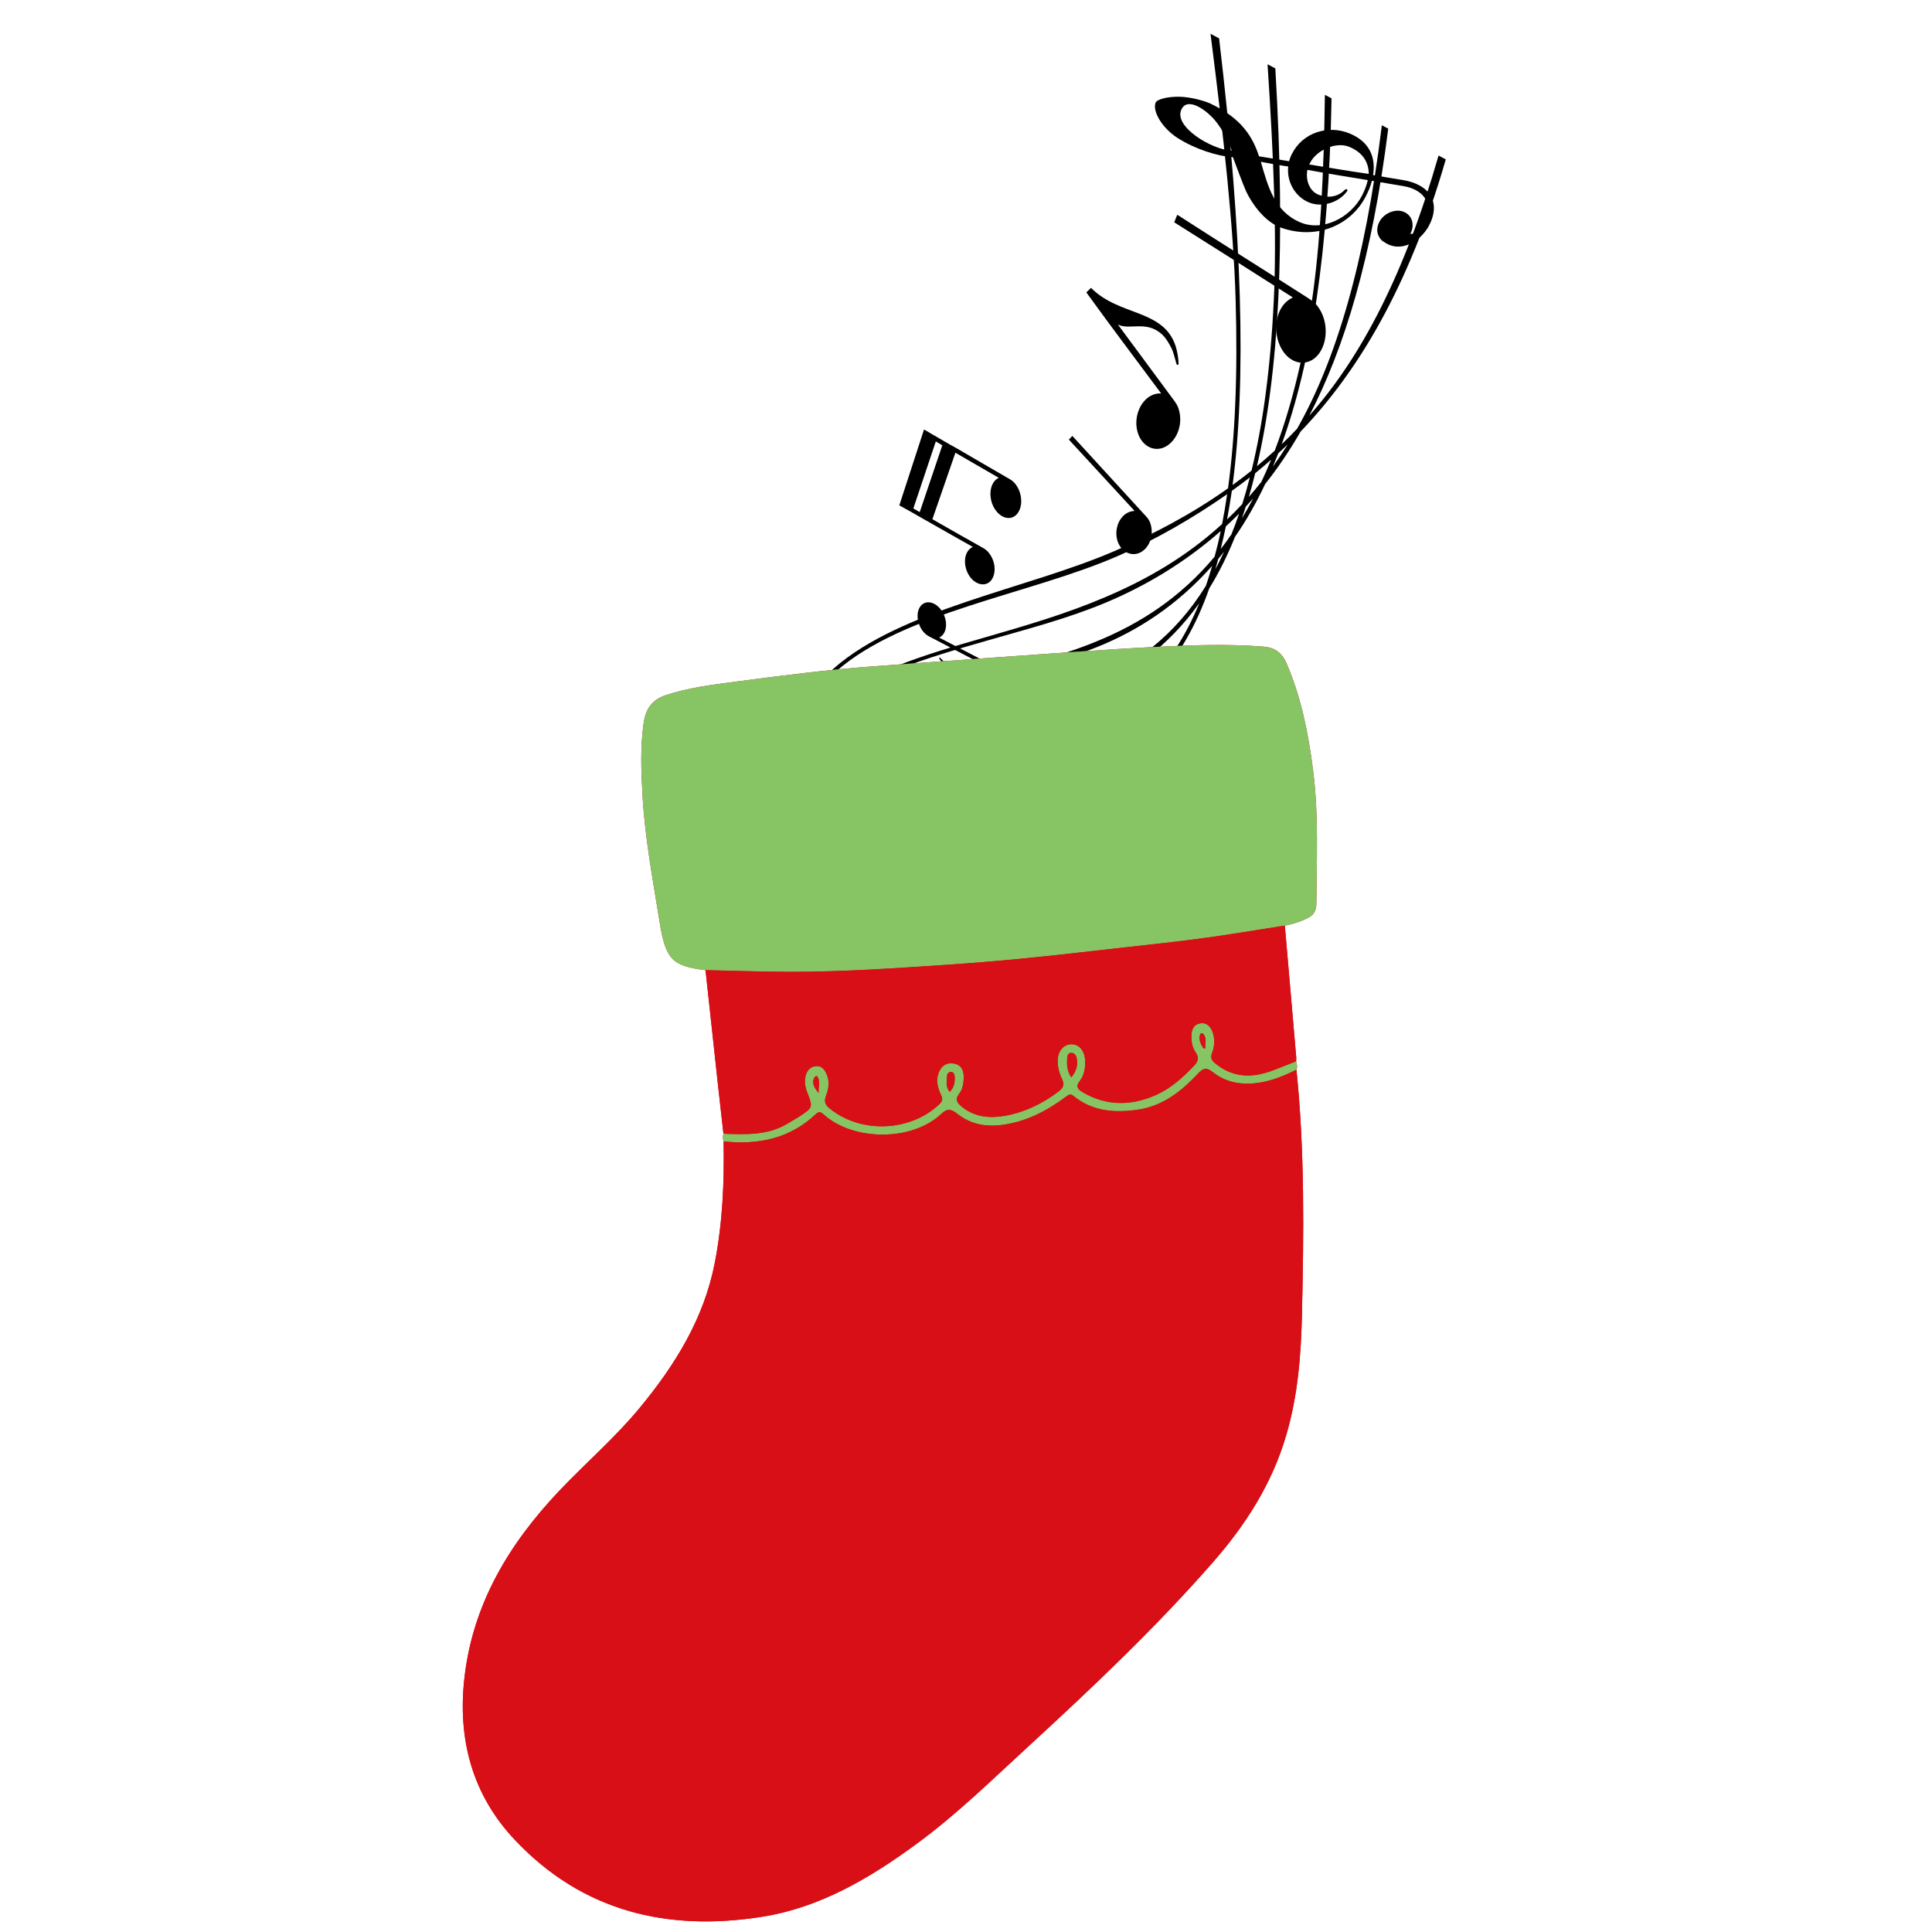 <?xml version="1.0" encoding="UTF-8"?><svg xmlns="http://www.w3.org/2000/svg" xmlns:xlink="http://www.w3.org/1999/xlink" contentScriptType="text/ecmascript" width="112.5" zoomAndPan="magnify" contentStyleType="text/css" viewBox="0 0 112.5 112.5" height="112.5" preserveAspectRatio="xMidYMid meet" version="1.0"><defs><clipPath id="clip-0"><path d="M 47 1 L 85 1 L 85 67 L 47 67 Z M 47 1 " clip-rule="nonzero"/></clipPath><clipPath id="clip-1"><path d="M 36.383 57.645 L 67.109 0.086 L 85.637 9.973 L 54.906 67.535 Z M 36.383 57.645 " clip-rule="nonzero"/></clipPath><clipPath id="clip-2"><path d="M 36.383 57.645 L 67.109 0.086 L 85.637 9.973 L 54.906 67.535 Z M 36.383 57.645 " clip-rule="nonzero"/></clipPath><clipPath id="clip-3"><path d="M 36.383 57.645 L 67.109 0.086 L 85.637 9.973 L 54.906 67.535 Z M 36.383 57.645 " clip-rule="nonzero"/></clipPath><clipPath id="clip-4"><path d="M 53 60 L 57 60 L 57 64 L 53 64 Z M 53 60 " clip-rule="nonzero"/></clipPath><clipPath id="clip-5"><path d="M 36.383 57.645 L 67.109 0.086 L 85.637 9.973 L 54.906 67.535 Z M 36.383 57.645 " clip-rule="nonzero"/></clipPath><clipPath id="clip-6"><path d="M 36.383 57.645 L 67.109 0.086 L 85.637 9.973 L 54.906 67.535 Z M 36.383 57.645 " clip-rule="nonzero"/></clipPath><clipPath id="clip-7"><path d="M 36.383 57.645 L 67.109 0.086 L 85.637 9.973 L 54.906 67.535 Z M 36.383 57.645 " clip-rule="nonzero"/></clipPath><clipPath id="clip-8"><path d="M 52 58 L 56 58 L 56 61 L 52 61 Z M 52 58 " clip-rule="nonzero"/></clipPath><clipPath id="clip-9"><path d="M 36.383 57.645 L 67.109 0.086 L 85.637 9.973 L 54.906 67.535 Z M 36.383 57.645 " clip-rule="nonzero"/></clipPath><clipPath id="clip-10"><path d="M 36.383 57.645 L 67.109 0.086 L 85.637 9.973 L 54.906 67.535 Z M 36.383 57.645 " clip-rule="nonzero"/></clipPath><clipPath id="clip-11"><path d="M 36.383 57.645 L 67.109 0.086 L 85.637 9.973 L 54.906 67.535 Z M 36.383 57.645 " clip-rule="nonzero"/></clipPath><clipPath id="clip-12"><path d="M 63 16 L 69 16 L 69 27 L 63 27 Z M 63 16 " clip-rule="nonzero"/></clipPath><clipPath id="clip-13"><path d="M 36.383 57.645 L 67.109 0.086 L 85.637 9.973 L 54.906 67.535 Z M 36.383 57.645 " clip-rule="nonzero"/></clipPath><clipPath id="clip-14"><path d="M 36.383 57.645 L 67.109 0.086 L 85.637 9.973 L 54.906 67.535 Z M 36.383 57.645 " clip-rule="nonzero"/></clipPath><clipPath id="clip-15"><path d="M 36.383 57.645 L 67.109 0.086 L 85.637 9.973 L 54.906 67.535 Z M 36.383 57.645 " clip-rule="nonzero"/></clipPath><clipPath id="clip-16"><path d="M 53 56 L 57 56 L 57 60 L 53 60 Z M 53 56 " clip-rule="nonzero"/></clipPath><clipPath id="clip-17"><path d="M 36.383 57.645 L 67.109 0.086 L 85.637 9.973 L 54.906 67.535 Z M 36.383 57.645 " clip-rule="nonzero"/></clipPath><clipPath id="clip-18"><path d="M 36.383 57.645 L 67.109 0.086 L 85.637 9.973 L 54.906 67.535 Z M 36.383 57.645 " clip-rule="nonzero"/></clipPath><clipPath id="clip-19"><path d="M 36.383 57.645 L 67.109 0.086 L 85.637 9.973 L 54.906 67.535 Z M 36.383 57.645 " clip-rule="nonzero"/></clipPath><clipPath id="clip-20"><path d="M 55 47 L 60 47 L 60 51 L 55 51 Z M 55 47 " clip-rule="nonzero"/></clipPath><clipPath id="clip-21"><path d="M 36.383 57.645 L 67.109 0.086 L 85.637 9.973 L 54.906 67.535 Z M 36.383 57.645 " clip-rule="nonzero"/></clipPath><clipPath id="clip-22"><path d="M 36.383 57.645 L 67.109 0.086 L 85.637 9.973 L 54.906 67.535 Z M 36.383 57.645 " clip-rule="nonzero"/></clipPath><clipPath id="clip-23"><path d="M 36.383 57.645 L 67.109 0.086 L 85.637 9.973 L 54.906 67.535 Z M 36.383 57.645 " clip-rule="nonzero"/></clipPath><clipPath id="clip-24"><path d="M 52 61 L 56 61 L 56 65 L 52 65 Z M 52 61 " clip-rule="nonzero"/></clipPath><clipPath id="clip-25"><path d="M 36.383 57.645 L 67.109 0.086 L 85.637 9.973 L 54.906 67.535 Z M 36.383 57.645 " clip-rule="nonzero"/></clipPath><clipPath id="clip-26"><path d="M 36.383 57.645 L 67.109 0.086 L 85.637 9.973 L 54.906 67.535 Z M 36.383 57.645 " clip-rule="nonzero"/></clipPath><clipPath id="clip-27"><path d="M 36.383 57.645 L 67.109 0.086 L 85.637 9.973 L 54.906 67.535 Z M 36.383 57.645 " clip-rule="nonzero"/></clipPath><clipPath id="clip-28"><path d="M 51 52 L 56 52 L 56 56 L 51 56 Z M 51 52 " clip-rule="nonzero"/></clipPath><clipPath id="clip-29"><path d="M 36.383 57.645 L 67.109 0.086 L 85.637 9.973 L 54.906 67.535 Z M 36.383 57.645 " clip-rule="nonzero"/></clipPath><clipPath id="clip-30"><path d="M 36.383 57.645 L 67.109 0.086 L 85.637 9.973 L 54.906 67.535 Z M 36.383 57.645 " clip-rule="nonzero"/></clipPath><clipPath id="clip-31"><path d="M 36.383 57.645 L 67.109 0.086 L 85.637 9.973 L 54.906 67.535 Z M 36.383 57.645 " clip-rule="nonzero"/></clipPath><clipPath id="clip-32"><path d="M 54 42 L 59 42 L 59 46 L 54 46 Z M 54 42 " clip-rule="nonzero"/></clipPath><clipPath id="clip-33"><path d="M 36.383 57.645 L 67.109 0.086 L 85.637 9.973 L 54.906 67.535 Z M 36.383 57.645 " clip-rule="nonzero"/></clipPath><clipPath id="clip-34"><path d="M 36.383 57.645 L 67.109 0.086 L 85.637 9.973 L 54.906 67.535 Z M 36.383 57.645 " clip-rule="nonzero"/></clipPath><clipPath id="clip-35"><path d="M 36.383 57.645 L 67.109 0.086 L 85.637 9.973 L 54.906 67.535 Z M 36.383 57.645 " clip-rule="nonzero"/></clipPath><clipPath id="clip-36"><path d="M 53 35 L 59 35 L 59 40 L 53 40 Z M 53 35 " clip-rule="nonzero"/></clipPath><clipPath id="clip-37"><path d="M 36.383 57.645 L 67.109 0.086 L 85.637 9.973 L 54.906 67.535 Z M 36.383 57.645 " clip-rule="nonzero"/></clipPath><clipPath id="clip-38"><path d="M 36.383 57.645 L 67.109 0.086 L 85.637 9.973 L 54.906 67.535 Z M 36.383 57.645 " clip-rule="nonzero"/></clipPath><clipPath id="clip-39"><path d="M 36.383 57.645 L 67.109 0.086 L 85.637 9.973 L 54.906 67.535 Z M 36.383 57.645 " clip-rule="nonzero"/></clipPath><clipPath id="clip-40"><path d="M 68 12 L 78 12 L 78 22 L 68 22 Z M 68 12 " clip-rule="nonzero"/></clipPath><clipPath id="clip-41"><path d="M 36.383 57.645 L 67.109 0.086 L 85.637 9.973 L 54.906 67.535 Z M 36.383 57.645 " clip-rule="nonzero"/></clipPath><clipPath id="clip-42"><path d="M 36.383 57.645 L 67.109 0.086 L 85.637 9.973 L 54.906 67.535 Z M 36.383 57.645 " clip-rule="nonzero"/></clipPath><clipPath id="clip-43"><path d="M 36.383 57.645 L 67.109 0.086 L 85.637 9.973 L 54.906 67.535 Z M 36.383 57.645 " clip-rule="nonzero"/></clipPath><clipPath id="clip-44"><path d="M 52 25 L 60 25 L 60 35 L 52 35 Z M 52 25 " clip-rule="nonzero"/></clipPath><clipPath id="clip-45"><path d="M 36.383 57.645 L 67.109 0.086 L 85.637 9.973 L 54.906 67.535 Z M 36.383 57.645 " clip-rule="nonzero"/></clipPath><clipPath id="clip-46"><path d="M 36.383 57.645 L 67.109 0.086 L 85.637 9.973 L 54.906 67.535 Z M 36.383 57.645 " clip-rule="nonzero"/></clipPath><clipPath id="clip-47"><path d="M 36.383 57.645 L 67.109 0.086 L 85.637 9.973 L 54.906 67.535 Z M 36.383 57.645 " clip-rule="nonzero"/></clipPath><clipPath id="clip-48"><path d="M 50 62 L 55 62 L 55 68 L 50 68 Z M 50 62 " clip-rule="nonzero"/></clipPath><clipPath id="clip-49"><path d="M 36.383 57.645 L 67.109 0.086 L 85.637 9.973 L 54.906 67.535 Z M 36.383 57.645 " clip-rule="nonzero"/></clipPath><clipPath id="clip-50"><path d="M 36.383 57.645 L 67.109 0.086 L 85.637 9.973 L 54.906 67.535 Z M 36.383 57.645 " clip-rule="nonzero"/></clipPath><clipPath id="clip-51"><path d="M 36.383 57.645 L 67.109 0.086 L 85.637 9.973 L 54.906 67.535 Z M 36.383 57.645 " clip-rule="nonzero"/></clipPath><clipPath id="clip-52"><path d="M 62 25 L 68 25 L 68 33 L 62 33 Z M 62 25 " clip-rule="nonzero"/></clipPath><clipPath id="clip-53"><path d="M 36.383 57.645 L 67.109 0.086 L 85.637 9.973 L 54.906 67.535 Z M 36.383 57.645 " clip-rule="nonzero"/></clipPath><clipPath id="clip-54"><path d="M 36.383 57.645 L 67.109 0.086 L 85.637 9.973 L 54.906 67.535 Z M 36.383 57.645 " clip-rule="nonzero"/></clipPath><clipPath id="clip-55"><path d="M 36.383 57.645 L 67.109 0.086 L 85.637 9.973 L 54.906 67.535 Z M 36.383 57.645 " clip-rule="nonzero"/></clipPath><clipPath id="clip-56"><path d="M 53 48 L 57 48 L 57 52 L 53 52 Z M 53 48 " clip-rule="nonzero"/></clipPath><clipPath id="clip-57"><path d="M 36.383 57.645 L 67.109 0.086 L 85.637 9.973 L 54.906 67.535 Z M 36.383 57.645 " clip-rule="nonzero"/></clipPath><clipPath id="clip-58"><path d="M 36.383 57.645 L 67.109 0.086 L 85.637 9.973 L 54.906 67.535 Z M 36.383 57.645 " clip-rule="nonzero"/></clipPath><clipPath id="clip-59"><path d="M 36.383 57.645 L 67.109 0.086 L 85.637 9.973 L 54.906 67.535 Z M 36.383 57.645 " clip-rule="nonzero"/></clipPath><clipPath id="clip-60"><path d="M 67 5 L 84 5 L 84 15 L 67 15 Z M 67 5 " clip-rule="nonzero"/></clipPath><clipPath id="clip-61"><path d="M 36.383 57.645 L 67.109 0.086 L 85.637 9.973 L 54.906 67.535 Z M 36.383 57.645 " clip-rule="nonzero"/></clipPath><clipPath id="clip-62"><path d="M 36.383 57.645 L 67.109 0.086 L 85.637 9.973 L 54.906 67.535 Z M 36.383 57.645 " clip-rule="nonzero"/></clipPath><clipPath id="clip-63"><path d="M 36.383 57.645 L 67.109 0.086 L 85.637 9.973 L 54.906 67.535 Z M 36.383 57.645 " clip-rule="nonzero"/></clipPath><clipPath id="clip-64"><path d="M 26.594 37.492 L 76.844 37.492 L 76.844 112 L 26.594 112 Z M 26.594 37.492 " clip-rule="nonzero"/></clipPath><clipPath id="clip-65"><path d="M 37 37.492 L 76.844 37.492 L 76.844 67 L 37 67 Z M 37 37.492 " clip-rule="nonzero"/></clipPath><clipPath id="clip-66"><path d="M 26.594 53 L 76 53 L 76 112 L 26.594 112 Z M 26.594 53 " clip-rule="nonzero"/></clipPath></defs><g clip-path="url(#clip-0)"><g clip-path="url(#clip-1)"><g clip-path="url(#clip-2)"><g clip-path="url(#clip-3)"><path fill="rgb(0%, 0%, 0%)" d="M 84.188 9.281 C 82.043 16.711 79.066 21.652 75.734 25.129 C 75.078 26.27 74.395 27.273 73.668 28.188 C 73.129 29.332 72.539 30.359 71.918 31.25 C 71.461 32.383 70.965 33.375 70.418 34.254 C 68.898 38.594 66.508 40.867 63.867 42.074 C 61.309 43.246 58.445 43.445 55.848 43.672 C 52.926 43.922 50.355 44.141 49.156 45.598 C 49.148 45.609 49.137 45.625 49.125 45.633 C 49.453 46.117 49.816 46.613 50.195 47.133 C 52.066 49.73 54.312 52.832 55.273 56.473 C 56.102 59.621 55.941 63.105 53.816 66.832 L 53.566 66.699 C 55.676 63.008 55.926 59.586 55.098 56.465 C 54.141 52.848 51.914 49.766 50.051 47.188 C 49.688 46.695 49.34 46.223 49.02 45.766 C 48.898 45.926 48.797 46.07 48.699 46.223 C 49.113 46.844 49.605 47.508 50.121 48.215 C 51.824 50.52 53.832 53.254 54.555 56.574 C 55.172 59.418 54.82 62.617 52.543 66.156 L 52.285 66.016 C 54.551 62.508 54.996 59.379 54.379 56.559 C 53.66 53.27 51.668 50.562 49.977 48.281 C 49.48 47.609 49.016 46.969 48.609 46.371 C 48.516 46.531 48.434 46.699 48.371 46.855 C 48.797 47.617 49.402 48.41 50.051 49.277 C 51.574 51.309 53.363 53.68 53.844 56.656 C 54.258 59.207 53.695 62.133 51.277 65.477 L 51.055 65.359 C 53.465 62.039 54.082 59.168 53.672 56.641 C 53.191 53.691 51.422 51.344 49.91 49.336 C 49.297 48.523 48.727 47.773 48.297 47.051 C 48.242 47.219 48.199 47.387 48.176 47.543 C 48.523 48.434 49.219 49.324 49.977 50.316 C 51.332 52.062 52.891 54.09 53.133 56.742 C 53.34 59.004 52.586 61.652 50.02 64.809 L 49.781 64.68 C 52.336 61.555 53.164 58.957 52.961 56.723 C 52.719 54.102 51.176 52.102 49.836 50.375 C 49.16 49.496 48.535 48.688 48.148 47.895 C 48.133 49.105 48.969 50.148 49.902 51.328 C 51.086 52.816 52.422 54.496 52.422 56.824 C 52.426 58.801 51.473 61.184 48.773 64.141 L 48.551 64.023 C 51.25 61.082 52.246 58.762 52.246 56.809 C 52.25 54.504 50.934 52.852 49.77 51.387 C 48.719 50.066 47.785 48.906 47.98 47.512 C 47.785 47.012 47.703 46.504 47.77 45.988 C 47.57 45.453 47.48 44.941 47.551 44.418 C 47.348 43.863 47.258 43.332 47.328 42.82 C 46.867 41.582 47.359 39.969 48.535 38.934 C 52.504 35.445 59.844 34.293 64.973 32.055 C 67.184 31.09 69.398 29.934 71.508 28.434 C 71.91 25.492 72.082 21.879 71.949 17.402 C 71.824 13.215 71.27 8.078 70.488 1.969 L 70.988 2.234 C 71.691 8.164 72.07 13.094 72.191 17.223 C 72.324 21.68 72.164 25.289 71.773 28.242 C 72.148 27.969 72.512 27.699 72.875 27.406 C 73.523 24.77 73.973 21.551 74.168 17.582 C 74.355 13.832 74.168 9.176 73.809 3.742 L 74.262 3.984 C 74.574 9.25 74.617 13.648 74.438 17.352 C 74.246 21.293 73.809 24.512 73.191 27.145 C 73.539 26.855 73.883 26.559 74.227 26.242 C 75.113 23.926 75.848 21.105 76.371 17.672 C 76.867 14.379 77.09 10.246 77.148 5.523 L 77.535 5.73 C 77.457 10.289 77.148 14.125 76.672 17.363 C 76.172 20.754 75.48 23.539 74.633 25.867 C 74.93 25.586 75.227 25.289 75.527 24.969 C 77.777 21.02 79.48 15.363 80.465 7.293 L 80.836 7.492 C 79.895 15 78.27 20.312 76.238 24.203 C 79.273 20.789 81.797 15.934 83.766 9.059 Z M 74.984 25.883 C 74.801 26.055 74.621 26.223 74.434 26.395 C 74.332 26.656 74.227 26.914 74.121 27.168 C 74.418 26.754 74.707 26.324 74.984 25.883 Z M 47.625 44.062 C 47.656 43.953 47.699 43.84 47.738 43.738 C 47.656 43.574 47.578 43.41 47.504 43.254 C 47.508 43.516 47.551 43.785 47.625 44.062 Z M 72.977 29.02 C 72.832 29.18 72.691 29.332 72.547 29.492 C 72.473 29.727 72.395 29.957 72.316 30.184 C 72.547 29.805 72.762 29.422 72.977 29.02 Z M 72.152 29.91 C 71.898 30.164 71.641 30.41 71.383 30.648 C 71.285 31.109 71.188 31.547 71.082 31.969 C 71.297 31.695 71.504 31.414 71.703 31.121 C 71.863 30.73 72.008 30.336 72.152 29.91 Z M 71.082 30.922 C 68.984 32.77 66.703 34.121 64.371 35.098 C 62.102 36.043 59.754 36.645 57.551 37.281 C 55.703 37.809 53.93 38.332 52.359 38.949 C 50.824 39.559 49.473 40.285 48.43 41.262 C 47.898 41.77 47.617 42.305 47.531 42.863 C 47.613 43.086 47.715 43.309 47.832 43.543 C 47.988 43.234 48.215 42.918 48.523 42.594 C 49.402 41.711 50.602 41.098 52 40.613 C 53.418 40.125 55.039 39.758 56.746 39.383 C 59.07 38.859 61.555 38.305 63.93 37.316 C 66.367 36.309 68.723 34.82 70.727 32.414 C 70.855 31.938 70.977 31.438 71.082 30.922 Z M 47.754 44.461 C 47.832 44.668 47.93 44.887 48.043 45.102 C 48.113 44.957 48.191 44.812 48.293 44.66 C 48.141 44.426 48 44.203 47.875 43.973 C 47.82 44.133 47.781 44.297 47.754 44.461 Z M 48.164 45.344 C 48.289 45.566 48.426 45.793 48.578 46.031 C 48.672 45.887 48.777 45.746 48.898 45.586 C 48.73 45.34 48.566 45.094 48.41 44.863 C 48.312 45.023 48.23 45.184 48.164 45.344 Z M 48.488 46.176 C 48.344 45.953 48.211 45.742 48.09 45.535 C 48.035 45.695 47.996 45.855 47.973 46.02 C 48.051 46.219 48.141 46.418 48.246 46.625 C 48.312 46.48 48.395 46.328 48.488 46.176 Z M 47.957 45.301 C 47.871 45.145 47.797 44.996 47.727 44.848 C 47.73 45.105 47.766 45.371 47.844 45.633 C 47.871 45.523 47.91 45.41 47.957 45.301 Z M 47.402 42.469 C 47.539 42 47.816 41.551 48.273 41.117 C 49.328 40.125 50.688 39.395 52.234 38.773 C 53.816 38.141 55.594 37.621 57.457 37.086 C 59.695 36.438 62.059 35.754 64.363 34.77 C 66.727 33.766 69.055 32.445 71.164 30.512 C 71.273 29.961 71.367 29.387 71.457 28.777 C 69.371 30.23 67.223 31.457 65.035 32.402 C 59.965 34.602 52.602 35.652 48.691 39.09 C 47.789 39.887 47.113 41.43 47.402 42.469 Z M 71.453 30.246 C 71.75 29.961 72.043 29.668 72.336 29.352 C 72.492 28.859 72.641 28.336 72.777 27.801 C 72.434 28.066 72.082 28.328 71.73 28.582 C 71.641 29.168 71.551 29.723 71.453 30.246 Z M 72.723 28.926 C 72.973 28.645 73.219 28.352 73.449 28.059 C 73.641 27.652 73.836 27.215 74.016 26.77 C 73.711 27.039 73.402 27.305 73.09 27.555 C 72.977 28.023 72.852 28.488 72.723 28.926 Z M 71.277 32.125 C 71.164 32.27 71.051 32.406 70.938 32.547 C 70.887 32.746 70.828 32.945 70.773 33.141 C 70.949 32.816 71.109 32.484 71.277 32.125 Z M 70.582 32.953 C 68.578 35.215 66.297 36.707 63.906 37.668 C 61.578 38.602 59.109 39.059 56.828 39.574 C 55.133 39.949 53.523 40.305 52.121 40.785 C 50.734 41.262 49.547 41.875 48.684 42.73 C 48.348 43.086 48.109 43.434 47.957 43.777 C 48.086 44.02 48.234 44.262 48.387 44.52 C 48.496 44.367 48.625 44.199 48.766 44.043 C 49.5 43.242 50.566 42.723 51.844 42.352 C 53.125 41.98 54.629 41.746 56.215 41.496 C 58.594 41.125 61.18 40.723 63.586 39.734 C 66.051 38.727 68.387 37.062 70.219 34.113 C 70.344 33.746 70.465 33.359 70.582 32.953 Z M 48.164 46.82 C 48.086 46.676 48.012 46.527 47.941 46.391 C 47.945 46.648 47.98 46.91 48.051 47.16 C 48.082 47.051 48.121 46.93 48.164 46.82 Z M 69.832 35.129 C 67.992 37.691 65.797 39.23 63.426 40.141 C 61.105 41.027 58.57 41.324 56.293 41.684 C 54.723 41.922 53.23 42.16 51.961 42.523 C 50.703 42.883 49.645 43.395 48.922 44.18 C 48.766 44.359 48.625 44.539 48.508 44.711 C 48.664 44.953 48.828 45.203 49.004 45.457 C 50.238 43.965 52.828 43.75 55.785 43.492 C 58.258 43.273 60.988 43.027 63.449 41.977 C 65.973 40.895 68.27 38.945 69.832 35.129 Z M 69.832 35.129 " fill-opacity="1" fill-rule="nonzero"/></g></g></g></g><g clip-path="url(#clip-4)"><g clip-path="url(#clip-5)"><g clip-path="url(#clip-6)"><g clip-path="url(#clip-7)"><path fill="rgb(0%, 0%, 0%)" d="M 55.754 62.93 C 55.773 62.895 55.789 62.852 55.809 62.812 C 55.793 62.789 55.773 62.781 55.754 62.762 C 55.543 62.535 55.461 62.277 55.586 62.172 C 55.617 62.145 55.656 62.129 55.703 62.129 C 55.703 62.129 55.711 62.125 55.711 62.125 C 55.711 62.125 55.707 62.121 55.707 62.121 C 54.965 61.637 54.348 61.234 53.594 60.734 C 53.586 60.73 53.59 60.723 53.59 60.723 C 53.602 60.703 53.605 60.68 53.613 60.656 C 53.617 60.652 53.613 60.656 53.621 60.66 C 54.445 61.207 55.129 61.656 55.941 62.188 C 55.977 62.215 56.012 62.234 56.043 62.254 C 56.062 62.215 56.086 62.16 56.105 62.113 L 56.109 62.117 C 56.152 62.141 56.195 62.172 56.238 62.195 C 56.238 62.199 56.238 62.203 56.238 62.203 C 56.223 62.254 56.195 62.309 56.168 62.363 C 56.184 62.375 56.199 62.387 56.219 62.402 C 56.43 62.633 56.5 62.891 56.383 62.992 C 56.289 63.07 56.109 63.027 55.93 62.91 C 55.914 62.945 55.895 62.984 55.883 63.016 C 55.883 63.016 55.879 63.02 55.875 63.02 C 55.84 62.992 55.797 62.969 55.758 62.938 C 55.754 62.938 55.754 62.93 55.754 62.93 Z M 55.754 62.93 " fill-opacity="1" fill-rule="nonzero"/></g></g></g></g><g clip-path="url(#clip-8)"><g clip-path="url(#clip-9)"><g clip-path="url(#clip-10)"><g clip-path="url(#clip-11)"><path fill="rgb(0%, 0%, 0%)" d="M 55.551 60.926 C 55.422 61.02 55.141 60.91 54.934 60.684 C 54.742 60.449 54.684 60.195 54.812 60.102 C 54.852 60.07 54.895 60.066 54.949 60.066 C 54.238 59.559 53.512 59.055 52.781 58.535 C 52.781 58.535 52.777 58.535 52.777 58.535 C 52.785 58.512 52.797 58.488 52.812 58.465 C 52.812 58.465 52.812 58.465 52.816 58.469 C 53.531 58.883 54.148 58.758 54.711 59.328 C 54.766 59.383 54.859 59.492 54.93 59.594 C 54.938 59.602 54.934 59.605 54.93 59.602 C 54.922 59.605 54.91 59.605 54.898 59.59 C 54.82 59.508 54.73 59.406 54.672 59.359 C 54.559 59.262 54.461 59.191 54.371 59.141 C 53.984 58.934 53.832 59.094 53.582 59.008 C 54.121 59.383 54.645 59.762 55.176 60.133 C 55.277 60.211 55.348 60.25 55.438 60.352 C 55.629 60.582 55.688 60.832 55.551 60.926 Z M 55.551 60.926 " fill-opacity="1" fill-rule="nonzero"/></g></g></g></g><g clip-path="url(#clip-12)"><g clip-path="url(#clip-13)"><g clip-path="url(#clip-14)"><g clip-path="url(#clip-15)"><path fill="rgb(0%, 0%, 0%)" d="M 67.82 26.035 C 67.145 26.352 66.426 25.922 66.223 25.09 C 66.023 24.27 66.391 23.348 67.055 23.023 C 67.238 22.934 67.43 22.898 67.613 22.91 C 66.91 21.969 66.195 21 65.473 20.039 C 64.746 19.066 64.004 18.062 63.266 17.039 C 63.254 17.027 63.262 17.02 63.266 17.016 C 63.352 16.938 63.434 16.855 63.523 16.77 C 63.527 16.766 63.535 16.758 63.539 16.773 C 64.371 17.602 65.422 17.906 66.359 18.273 C 67.297 18.645 68.117 19.086 68.461 20.168 C 68.531 20.395 68.621 20.793 68.629 21.184 C 68.629 21.215 68.609 21.25 68.578 21.242 C 68.547 21.254 68.52 21.223 68.508 21.199 C 68.414 20.867 68.32 20.488 68.23 20.305 C 68.043 19.93 67.859 19.648 67.648 19.457 C 66.738 18.645 65.797 19.238 65.098 18.902 C 66.168 20.352 67.223 21.777 68.258 23.176 C 68.461 23.449 68.598 23.613 68.68 23.996 C 68.863 24.82 68.48 25.719 67.82 26.035 Z M 67.82 26.035 " fill-opacity="1" fill-rule="nonzero"/></g></g></g></g><g clip-path="url(#clip-16)"><g clip-path="url(#clip-17)"><g clip-path="url(#clip-18)"><g clip-path="url(#clip-19)"><path fill="rgb(0%, 0%, 0%)" d="M 53.523 56.973 C 53.68 56.785 54 56.828 54.223 57.062 C 54.441 57.293 54.492 57.613 54.344 57.785 C 54.301 57.836 54.25 57.867 54.195 57.887 C 54.191 57.887 54.191 57.887 54.195 57.887 C 54.195 57.887 54.195 57.887 54.199 57.887 C 54.98 58.281 55.762 58.66 56.543 59.039 C 56.547 59.039 56.543 59.047 56.543 59.047 C 56.527 59.082 56.516 59.113 56.504 59.141 C 56.5 59.148 56.5 59.145 56.496 59.145 C 55.645 58.727 54.789 58.309 53.934 57.883 C 53.82 57.824 53.742 57.797 53.645 57.695 C 53.43 57.469 53.375 57.145 53.523 56.973 Z M 53.523 56.973 " fill-opacity="1" fill-rule="nonzero"/></g></g></g></g><g clip-path="url(#clip-20)"><g clip-path="url(#clip-21)"><g clip-path="url(#clip-22)"><g clip-path="url(#clip-23)"><path fill="rgb(0%, 0%, 0%)" d="M 59.098 50.23 C 58.926 50.434 58.594 50.395 58.371 50.148 C 58.156 49.906 58.117 49.555 58.285 49.359 C 58.332 49.305 58.387 49.27 58.457 49.246 C 57.637 48.836 56.824 48.418 56 48 C 55.996 48 55.996 47.988 55.996 47.988 C 56.004 47.973 56.012 47.953 56.023 47.93 C 56.031 47.914 56.035 47.898 56.043 47.883 C 56.645 47.926 57.172 47.574 57.672 47.98 C 57.73 48.031 57.828 48.117 57.902 48.211 C 57.91 48.219 57.902 48.234 57.898 48.238 C 57.887 48.246 57.879 48.242 57.867 48.234 C 57.785 48.16 57.691 48.082 57.637 48.047 C 57.52 47.984 57.422 47.938 57.332 47.922 C 56.957 47.852 56.816 48.133 56.574 48.152 C 56.688 48.215 56.801 48.27 56.914 48.32 C 56.934 48.332 56.949 48.344 56.973 48.348 C 57.57 48.398 58.098 48.051 58.598 48.453 C 58.656 48.496 58.75 48.582 58.82 48.68 C 58.828 48.691 58.828 48.699 58.816 48.707 C 58.809 48.711 58.801 48.707 58.793 48.699 C 58.707 48.633 58.617 48.547 58.559 48.52 C 58.441 48.457 58.344 48.41 58.262 48.391 C 57.879 48.324 57.738 48.605 57.496 48.625 C 57.863 48.809 58.227 48.992 58.59 49.176 C 58.633 49.203 58.676 49.227 58.719 49.246 C 58.84 49.305 58.918 49.34 59.016 49.449 C 59.23 49.691 59.27 50.043 59.098 50.23 Z M 59.098 50.23 " fill-opacity="1" fill-rule="nonzero"/></g></g></g></g><g clip-path="url(#clip-24)"><g clip-path="url(#clip-25)"><g clip-path="url(#clip-26)"><g clip-path="url(#clip-27)"><path fill="rgb(0%, 0%, 0%)" d="M 55.512 64.027 C 55.316 64.145 55.016 64.059 54.848 63.836 C 54.688 63.613 54.715 63.336 54.906 63.219 C 54.953 63.188 55.016 63.172 55.07 63.164 C 55.078 63.164 55.078 63.16 55.078 63.16 C 55.074 63.16 55.078 63.156 55.074 63.152 C 54.387 62.703 53.691 62.25 52.996 61.789 C 52.996 61.785 52.992 61.785 52.996 61.781 C 53.016 61.762 53.035 61.734 53.055 61.711 C 53.055 61.711 53.062 61.707 53.062 61.707 C 53.824 62.211 54.582 62.711 55.332 63.203 C 55.434 63.273 55.5 63.312 55.574 63.41 C 55.734 63.629 55.707 63.906 55.512 64.027 Z M 55.398 63.949 C 55.543 63.848 55.562 63.602 55.449 63.418 C 55.332 63.238 55.168 63.191 55.02 63.297 C 54.875 63.398 54.852 63.648 54.973 63.824 C 55.094 64 55.254 64.051 55.398 63.949 Z M 55.398 63.949 " fill-opacity="1" fill-rule="nonzero"/></g></g></g></g><g clip-path="url(#clip-28)"><g clip-path="url(#clip-29)"><g clip-path="url(#clip-30)"><g clip-path="url(#clip-31)"><path fill="rgb(0%, 0%, 0%)" d="M 55.543 54.816 C 55.508 55.117 55.184 55.211 54.84 55.023 C 54.496 54.848 54.254 54.465 54.285 54.176 C 54.293 54.09 54.32 54.031 54.367 53.977 C 53.391 53.859 52.418 53.742 51.449 53.617 C 51.449 53.617 51.445 53.613 51.441 53.613 C 51.434 53.562 51.43 53.52 51.418 53.469 C 51.418 53.469 51.422 53.465 51.426 53.465 C 52.309 53.434 52.699 52.57 53.594 52.965 C 53.684 53.004 53.844 53.082 53.977 53.191 C 53.988 53.199 53.996 53.211 53.988 53.219 C 53.98 53.23 53.965 53.238 53.953 53.23 C 53.82 53.172 53.672 53.094 53.59 53.066 C 53.422 53.02 53.289 52.996 53.18 53.004 C 52.711 53.047 52.711 53.48 52.445 53.59 C 53.164 53.68 53.879 53.77 54.602 53.859 C 54.742 53.875 54.832 53.883 54.988 53.969 C 55.332 54.148 55.574 54.531 55.543 54.816 Z M 55.543 54.816 " fill-opacity="1" fill-rule="nonzero"/></g></g></g></g><g clip-path="url(#clip-32)"><g clip-path="url(#clip-33)"><g clip-path="url(#clip-34)"><g clip-path="url(#clip-35)"><path fill="rgb(0%, 0%, 0%)" d="M 58.895 45.629 C 58.734 45.984 58.293 46.023 57.926 45.715 C 57.562 45.418 57.395 44.895 57.543 44.547 C 57.582 44.453 57.641 44.383 57.711 44.336 C 57.715 44.332 57.715 44.336 57.711 44.332 C 57.711 44.324 57.711 44.32 57.707 44.32 C 56.52 43.945 55.332 43.562 54.145 43.176 C 54.141 43.176 54.137 43.172 54.141 43.168 C 54.148 43.109 54.152 43.051 54.156 42.992 C 54.156 42.992 54.16 42.988 54.164 42.988 C 55.465 43.41 56.766 43.824 58.062 44.242 C 58.238 44.301 58.348 44.332 58.512 44.465 C 58.875 44.766 59.043 45.289 58.895 45.629 Z M 58.895 45.629 " fill-opacity="1" fill-rule="nonzero"/></g></g></g></g><g clip-path="url(#clip-36)"><g clip-path="url(#clip-37)"><g clip-path="url(#clip-38)"><g clip-path="url(#clip-39)"><path fill="rgb(0%, 0%, 0%)" d="M 53.57 35.344 C 53.828 34.945 54.363 34.992 54.742 35.441 C 55.109 35.879 55.199 36.527 54.945 36.902 C 54.879 37.008 54.785 37.086 54.684 37.125 C 56.004 37.812 57.316 38.488 58.617 39.168 C 58.621 39.168 58.625 39.172 58.621 39.18 C 58.594 39.246 58.57 39.309 58.547 39.371 C 58.547 39.371 58.543 39.375 58.539 39.371 C 57.254 38.926 56.055 39.805 55.078 38.84 C 54.973 38.738 54.812 38.555 54.691 38.348 C 54.68 38.332 54.684 38.309 54.699 38.297 C 54.711 38.293 54.734 38.297 54.75 38.309 C 54.898 38.453 55.059 38.633 55.156 38.707 C 55.363 38.855 55.539 38.953 55.703 39 C 56.395 39.195 56.715 38.652 57.172 38.66 C 56.207 38.16 55.238 37.656 54.266 37.145 C 54.074 37.047 53.945 36.988 53.781 36.805 C 53.414 36.375 53.32 35.723 53.57 35.344 Z M 53.57 35.344 " fill-opacity="1" fill-rule="nonzero"/></g></g></g></g><g clip-path="url(#clip-40)"><g clip-path="url(#clip-41)"><g clip-path="url(#clip-42)"><g clip-path="url(#clip-43)"><path fill="rgb(0%, 0%, 0%)" d="M 76.734 20.68 C 76.156 21.352 75.23 21.242 74.695 20.43 C 74.164 19.621 74.184 18.418 74.75 17.734 C 74.902 17.551 75.078 17.418 75.262 17.336 C 75.266 17.336 75.27 17.34 75.27 17.332 C 75.27 17.328 75.266 17.312 75.262 17.309 C 74.156 16.605 73.031 15.891 71.895 15.168 C 70.746 14.438 69.574 13.699 68.387 12.953 C 68.379 12.949 68.375 12.938 68.379 12.934 C 68.438 12.797 68.492 12.66 68.547 12.516 C 68.551 12.508 68.562 12.512 68.57 12.516 C 69.867 13.348 71.145 14.172 72.402 14.961 C 73.645 15.742 74.867 16.527 76.07 17.293 C 76.391 17.5 76.602 17.625 76.836 17.996 C 77.355 18.82 77.305 20.012 76.734 20.68 Z M 76.734 20.68 " fill-opacity="1" fill-rule="nonzero"/></g></g></g></g><g clip-path="url(#clip-44)"><g clip-path="url(#clip-45)"><g clip-path="url(#clip-46)"><g clip-path="url(#clip-47)"><path fill="rgb(0%, 0%, 0%)" d="M 57.73 33.773 C 57.445 34.16 56.891 34.098 56.516 33.633 C 56.152 33.172 56.082 32.48 56.367 32.078 C 56.445 31.973 56.535 31.898 56.637 31.855 C 56.641 31.852 56.641 31.848 56.641 31.844 C 56.641 31.84 56.637 31.84 56.633 31.84 C 55.832 31.387 55.023 30.934 54.211 30.469 C 53.969 30.328 53.727 30.191 53.477 30.051 C 53.355 29.98 53.234 29.91 53.109 29.84 C 52.898 29.723 52.688 29.605 52.477 29.488 C 52.438 29.469 52.402 29.449 52.367 29.426 C 52.836 27.996 53.312 26.527 53.805 25.012 C 53.848 25.031 53.883 25.055 53.922 25.074 C 54.137 25.207 54.355 25.332 54.574 25.457 C 54.703 25.527 54.828 25.605 54.957 25.68 C 55.211 25.828 55.465 25.977 55.723 26.113 C 56.695 26.684 57.668 27.246 58.633 27.805 C 58.84 27.922 58.977 27.988 59.148 28.211 C 59.52 28.711 59.574 29.449 59.262 29.879 C 58.953 30.309 58.383 30.242 58 29.742 C 57.621 29.254 57.566 28.504 57.863 28.078 C 57.941 27.961 58.039 27.883 58.145 27.832 C 58.152 27.828 58.152 27.828 58.152 27.824 C 58.152 27.82 58.148 27.82 58.145 27.816 C 57.312 27.336 56.477 26.852 55.633 26.363 C 55.172 27.695 54.73 28.977 54.293 30.234 C 55.23 30.77 56.168 31.305 57.102 31.828 C 57.301 31.941 57.438 32 57.598 32.215 C 57.965 32.688 58.023 33.371 57.73 33.773 Z M 54.871 25.93 C 54.746 25.852 54.617 25.781 54.492 25.703 C 54.039 27.055 53.609 28.344 53.184 29.609 C 53.309 29.68 53.43 29.754 53.555 29.82 C 53.984 28.555 54.418 27.27 54.871 25.93 Z M 54.871 25.93 " fill-opacity="1" fill-rule="nonzero"/></g></g></g></g><g clip-path="url(#clip-48)"><g clip-path="url(#clip-49)"><g clip-path="url(#clip-50)"><g clip-path="url(#clip-51)"><path fill="rgb(0%, 0%, 0%)" d="M 50.883 64.816 C 50.75 64.867 50.617 64.73 50.535 64.555 C 50.391 64.242 50.473 63.914 50.668 63.715 C 50.961 63.414 51.641 63.586 52.258 64.055 C 53.426 64.949 53.965 66.078 54.066 67.012 C 54.09 67.016 54.109 67.023 54.133 67.027 C 54.172 66.082 53.645 64.371 52.625 63.703 C 51.77 63.141 50.977 63.133 50.551 63.648 C 50.164 64.113 50.32 64.781 50.91 65.137 C 51.285 65.371 51.703 65.367 51.848 65.156 C 51.945 65.008 52 64.801 51.695 64.594 C 51.445 64.422 51.223 64.387 51.07 64.531 C 50.98 64.613 51.047 64.766 50.883 64.816 Z M 53.148 63.488 C 53.227 63.387 53.418 63.387 53.574 63.488 C 53.73 63.582 53.789 63.746 53.715 63.844 C 53.633 63.945 53.445 63.941 53.289 63.844 C 53.137 63.742 53.07 63.586 53.148 63.488 Z M 51.922 62.719 C 52.004 62.613 52.191 62.617 52.348 62.719 C 52.508 62.812 52.57 62.977 52.492 63.074 C 52.414 63.176 52.227 63.176 52.07 63.074 C 51.91 62.977 51.844 62.82 51.922 62.719 Z M 51.922 62.719 " fill-opacity="1" fill-rule="evenodd"/></g></g></g></g><g clip-path="url(#clip-52)"><g clip-path="url(#clip-53)"><g clip-path="url(#clip-54)"><g clip-path="url(#clip-55)"><path fill="rgb(0%, 0%, 0%)" d="M 66.434 32.152 C 65.91 32.445 65.297 32.152 65.082 31.527 C 64.871 30.906 65.109 30.172 65.625 29.875 C 65.762 29.797 65.902 29.762 66.043 29.754 C 66.051 29.75 66.051 29.746 66.051 29.742 C 66.055 29.742 66.051 29.734 66.051 29.734 C 64.801 28.379 63.535 27.004 62.246 25.605 C 62.242 25.602 62.242 25.594 62.246 25.59 C 62.309 25.523 62.375 25.457 62.438 25.387 C 62.441 25.383 62.449 25.387 62.449 25.391 C 63.855 26.926 65.238 28.434 66.598 29.918 C 66.777 30.109 66.906 30.223 66.996 30.508 C 67.195 31.141 66.949 31.871 66.434 32.152 Z M 66.434 32.152 " fill-opacity="1" fill-rule="nonzero"/></g></g></g></g><g clip-path="url(#clip-56)"><g clip-path="url(#clip-57)"><g clip-path="url(#clip-58)"><g clip-path="url(#clip-59)"><path fill="rgb(0%, 0%, 0%)" d="M 55.934 51.664 C 55.711 51.824 55.371 51.727 55.188 51.445 C 55.008 51.168 55.031 50.824 55.25 50.668 C 55.309 50.617 55.371 50.598 55.438 50.59 C 55.438 50.59 55.441 50.586 55.441 50.586 C 55.441 50.586 55.441 50.586 55.438 50.582 C 54.664 50.035 53.879 49.484 53.094 48.93 C 53.09 48.926 53.09 48.926 53.094 48.918 C 53.117 48.887 53.141 48.855 53.164 48.82 C 53.164 48.82 53.168 48.82 53.168 48.82 C 54.027 49.43 54.883 50.035 55.73 50.633 C 55.844 50.715 55.922 50.762 56 50.883 C 56.18 51.16 56.152 51.504 55.934 51.664 Z M 55.805 51.566 C 55.965 51.438 55.996 51.113 55.863 50.891 C 55.727 50.676 55.543 50.625 55.383 50.754 C 55.219 50.891 55.191 51.207 55.328 51.43 C 55.457 51.652 55.641 51.699 55.805 51.566 Z M 55.805 51.566 " fill-opacity="1" fill-rule="nonzero"/></g></g></g></g><g clip-path="url(#clip-60)"><g clip-path="url(#clip-61)"><g clip-path="url(#clip-62)"><g clip-path="url(#clip-63)"><path fill="rgb(0%, 0%, 0%)" d="M 80.332 12.898 C 80.578 12.43 81.242 12.129 81.734 12.332 C 82.23 12.531 82.402 13.098 82.125 13.609 C 82.285 13.695 82.719 13.348 82.922 12.961 C 83.555 11.766 82.785 11.012 81.715 10.836 C 81.105 10.734 80.496 10.629 79.887 10.527 C 79.812 10.832 79.672 11.164 79.516 11.461 C 78.609 13.188 76.574 13.969 74.586 13.254 C 73.633 12.91 72.898 11.855 72.566 11.152 C 72.441 10.891 71.887 9.422 71.793 9.156 C 70.902 9.094 69.586 8.688 68.559 8.027 C 67.672 7.453 67.098 6.484 67.289 5.98 C 67.367 5.781 67.992 5.617 68.695 5.633 C 69.348 5.652 70.09 5.859 70.465 6.023 C 72.027 6.766 72.863 7.688 73.312 9.102 C 73.898 9.195 74.48 9.293 75.062 9.387 C 75.102 9.25 75.148 9.113 75.227 8.965 C 75.844 7.727 77.32 7.254 78.574 7.766 C 79.785 8.258 80.117 9.211 79.953 10.195 C 80.527 10.285 81.082 10.391 81.648 10.477 C 83.258 10.727 83.926 11.773 83.207 13.148 C 82.707 14.062 81.531 14.797 80.551 14.059 C 80.543 14.059 80.523 14.051 80.512 14.047 C 80.512 14.047 80.512 14.047 80.508 14.043 C 80.203 13.773 80.082 13.367 80.332 12.898 Z M 79.648 10.488 C 78.465 10.297 77.293 10.105 76.129 9.891 C 76.008 10.535 76.285 11.137 76.754 11.328 C 77.336 11.566 77.906 11.457 78.293 11.07 C 78.402 10.957 78.516 11.031 78.43 11.148 C 77.949 11.812 76.961 12.098 76.215 11.785 C 75.43 11.461 74.914 10.602 75.012 9.695 C 74.477 9.621 73.945 9.52 73.418 9.422 C 73.828 10.824 74.191 12.293 75.699 12.941 C 77.016 13.508 78.625 12.684 79.301 11.406 C 79.469 11.086 79.574 10.793 79.648 10.488 Z M 76.238 9.578 C 77.387 9.758 78.531 9.965 79.703 10.125 C 79.699 9.461 79.363 8.863 78.535 8.539 C 77.809 8.25 76.664 8.723 76.281 9.492 C 76.27 9.516 76.25 9.559 76.238 9.578 Z M 71.719 8.773 C 70.574 8.719 68.32 7.379 68.793 6.375 C 69.156 5.605 70.227 6.465 70.496 6.742 C 71.059 7.258 71.613 8.328 71.719 8.773 Z M 71.719 8.773 " fill-opacity="1" fill-rule="evenodd"/></g></g></g></g><g clip-path="url(#clip-64)"><path fill="rgb(84.709%, 5.879%, 8.629%)" d="M 41.082 56.492 C 39.141 56.258 38.762 55.855 38.418 53.738 C 38.023 51.277 37.559 48.828 37.414 46.34 C 37.336 44.926 37.277 43.504 37.48 42.09 C 37.594 41.297 37.961 40.742 38.77 40.477 C 40.105 40.039 41.488 39.867 42.867 39.688 C 45.551 39.336 48.234 38.988 50.938 38.793 C 53.227 38.629 55.516 38.453 57.805 38.293 C 60.996 38.074 64.184 37.824 67.379 37.664 C 69.426 37.562 71.48 37.492 73.531 37.648 C 74.176 37.695 74.621 37.953 74.91 38.613 C 75.766 40.594 76.176 42.664 76.453 44.793 C 76.793 47.402 76.668 50.004 76.652 52.609 C 76.648 53.035 76.508 53.277 76.148 53.457 C 75.727 53.672 75.281 53.812 74.816 53.898 C 73.648 54.082 72.48 54.27 71.312 54.449 C 68.73 54.844 66.133 55.082 63.539 55.387 C 60.832 55.703 58.125 55.977 55.406 56.16 C 52.273 56.371 49.141 56.594 45.996 56.59 C 44.359 56.586 42.723 56.527 41.082 56.492 Z M 42.133 66.465 C 44.145 66.676 45.992 66.312 47.516 64.867 C 47.715 64.676 47.844 64.789 47.992 64.922 C 49.703 66.445 53.113 66.477 54.82 64.855 C 55.18 64.516 55.406 64.594 55.758 64.867 C 56.516 65.461 57.387 65.633 58.355 65.504 C 59.762 65.316 60.961 64.691 62.074 63.859 C 62.242 63.734 62.328 63.668 62.531 63.836 C 63.645 64.734 64.953 64.812 66.281 64.613 C 67.707 64.398 68.793 63.551 69.746 62.527 C 70.043 62.211 70.242 62.125 70.609 62.422 C 71.164 62.863 71.801 63.086 72.539 63.098 C 73.617 63.121 74.562 62.75 75.492 62.289 C 75.566 62.121 75.512 61.961 75.473 61.797 C 75.039 61.969 74.602 62.145 74.164 62.312 C 72.988 62.766 71.859 62.793 70.809 61.957 C 70.574 61.77 70.457 61.621 70.582 61.301 C 70.734 60.91 70.75 60.488 70.605 60.082 C 70.48 59.75 70.238 59.523 69.875 59.59 C 69.543 59.648 69.395 59.906 69.379 60.254 C 69.363 60.625 69.414 60.984 69.625 61.281 C 69.848 61.602 69.75 61.828 69.52 62.066 C 68.867 62.754 68.16 63.391 67.285 63.773 C 65.844 64.406 64.41 64.41 63.016 63.582 C 62.734 63.414 62.641 63.25 62.867 62.957 C 63.148 62.598 63.207 62.172 63.184 61.723 C 63.152 61.18 62.84 60.805 62.391 60.805 C 61.949 60.801 61.605 61.188 61.59 61.727 C 61.578 62.109 61.676 62.484 61.836 62.82 C 62.008 63.176 61.898 63.363 61.617 63.574 C 60.699 64.262 59.684 64.762 58.562 64.965 C 57.684 65.125 56.797 65.07 56.035 64.469 C 55.746 64.242 55.582 64.035 55.855 63.684 C 56.047 63.438 56.102 63.121 56.117 62.828 C 56.133 62.445 56.062 62.043 55.594 61.941 C 55.113 61.84 54.797 62.059 54.637 62.523 C 54.484 62.969 54.625 63.387 54.805 63.781 C 54.914 64.016 54.867 64.133 54.688 64.305 C 53.012 65.895 50.176 66.023 48.352 64.578 C 48.094 64.379 47.953 64.184 48.098 63.812 C 48.238 63.449 48.316 63.047 48.172 62.648 C 48.059 62.324 47.871 62.039 47.496 62.082 C 47.117 62.125 46.93 62.422 46.883 62.793 C 46.844 63.078 46.902 63.355 47.008 63.625 C 47.34 64.473 47.336 64.488 46.586 64.988 C 46.367 65.133 46.133 65.258 45.906 65.398 C 44.73 66.129 43.426 66.059 42.125 66.016 C 42.082 66.168 42.086 66.316 42.133 66.465 Z M 62.141 61.625 C 62.148 61.465 62.195 61.309 62.383 61.309 C 62.547 61.309 62.656 61.441 62.688 61.59 C 62.781 61.992 62.688 62.363 62.379 62.738 C 62.129 62.359 62.121 61.992 62.141 61.625 Z M 55.145 62.668 C 55.152 62.527 55.23 62.41 55.387 62.422 C 55.551 62.434 55.582 62.57 55.59 62.707 C 55.613 63.035 55.547 63.332 55.301 63.578 C 55.062 63.301 55.129 62.977 55.145 62.668 Z M 70.066 61.031 C 69.91 60.773 69.773 60.512 69.898 60.199 C 69.91 60.176 70.016 60.16 70.039 60.18 C 70.309 60.441 70.141 60.746 70.188 61.051 C 70.098 61.035 70.07 61.039 70.066 61.031 Z M 47.441 62.711 C 47.461 62.68 47.562 62.648 47.574 62.664 C 47.793 62.941 47.648 63.25 47.668 63.645 C 47.387 63.297 47.246 63.031 47.441 62.711 Z M 75.492 62.289 C 75.98 67.039 75.918 71.805 75.812 76.566 C 75.758 78.922 75.574 81.266 74.898 83.566 C 74.066 86.414 72.523 88.809 70.605 90.996 C 67.301 94.77 63.672 98.207 59.988 101.594 C 57.82 103.582 55.719 105.652 53.336 107.395 C 50.625 109.379 47.746 111.078 44.379 111.613 C 38.871 112.488 33.906 111.309 29.973 107.129 C 27.504 104.512 26.637 101.281 27.043 97.707 C 27.531 93.383 29.652 89.887 32.57 86.805 C 34.105 85.188 35.801 83.73 37.223 82.012 C 39.301 79.5 40.996 76.785 41.625 73.516 C 42.078 71.184 42.18 68.828 42.133 66.465 C 44.145 66.676 45.992 66.312 47.516 64.867 C 47.715 64.676 47.844 64.789 47.992 64.922 C 49.703 66.445 53.113 66.477 54.82 64.855 C 55.18 64.516 55.406 64.594 55.758 64.867 C 56.516 65.461 57.387 65.633 58.355 65.504 C 59.762 65.316 60.961 64.691 62.074 63.859 C 62.242 63.734 62.328 63.668 62.531 63.836 C 63.645 64.734 64.953 64.812 66.281 64.613 C 67.707 64.398 68.793 63.551 69.746 62.527 C 70.043 62.211 70.242 62.125 70.609 62.422 C 71.164 62.863 71.801 63.086 72.539 63.098 C 73.617 63.121 74.562 62.75 75.492 62.289 Z M 41.812 63.219 C 41.914 64.152 42.023 65.086 42.125 66.016 C 43.426 66.059 44.73 66.129 45.906 65.398 C 46.133 65.258 46.367 65.133 46.586 64.988 C 47.336 64.488 47.34 64.473 47.008 63.625 C 46.902 63.355 46.844 63.078 46.883 62.793 C 46.93 62.422 47.117 62.125 47.496 62.082 C 47.871 62.039 48.059 62.324 48.172 62.648 C 48.316 63.047 48.238 63.449 48.098 63.812 C 47.953 64.184 48.094 64.379 48.352 64.578 C 50.176 66.023 53.012 65.895 54.688 64.305 C 54.867 64.133 54.914 64.016 54.805 63.781 C 54.625 63.387 54.484 62.969 54.637 62.523 C 54.797 62.059 55.113 61.84 55.594 61.941 C 56.062 62.043 56.133 62.445 56.117 62.828 C 56.102 63.121 56.047 63.438 55.855 63.684 C 55.582 64.035 55.746 64.242 56.035 64.469 C 56.797 65.07 57.684 65.125 58.562 64.965 C 59.684 64.762 60.699 64.262 61.617 63.574 C 61.898 63.363 62.008 63.176 61.836 62.82 C 61.676 62.484 61.578 62.109 61.59 61.727 C 61.605 61.188 61.949 60.801 62.391 60.805 C 62.84 60.805 63.152 61.18 63.184 61.723 C 63.207 62.172 63.148 62.598 62.867 62.957 C 62.641 63.25 62.734 63.414 63.016 63.582 C 64.41 64.41 65.844 64.406 67.285 63.773 C 68.16 63.391 68.867 62.754 69.52 62.066 C 69.75 61.828 69.848 61.602 69.625 61.281 C 69.414 60.984 69.363 60.625 69.379 60.254 C 69.395 59.906 69.543 59.648 69.875 59.59 C 70.238 59.523 70.48 59.75 70.605 60.082 C 70.75 60.488 70.734 60.91 70.582 61.301 C 70.457 61.621 70.574 61.77 70.809 61.957 C 71.859 62.793 72.988 62.766 74.164 62.312 C 74.602 62.145 75.039 61.969 75.473 61.797 C 75.477 61.723 75.488 61.645 75.48 61.57 C 75.262 59.012 75.039 56.457 74.816 53.898 C 73.648 54.082 72.48 54.27 71.312 54.449 C 68.73 54.844 66.129 55.082 63.539 55.387 C 60.832 55.703 58.125 55.977 55.406 56.16 C 52.273 56.371 49.141 56.594 45.996 56.59 C 44.359 56.586 42.723 56.527 41.082 56.492 C 41.328 58.734 41.57 60.977 41.812 63.219 Z M 62.688 61.59 C 62.656 61.441 62.547 61.309 62.383 61.309 C 62.195 61.309 62.148 61.465 62.141 61.625 C 62.121 61.992 62.129 62.359 62.379 62.738 C 62.688 62.363 62.781 61.992 62.688 61.59 Z M 55.59 62.707 C 55.582 62.57 55.551 62.434 55.387 62.422 C 55.23 62.41 55.152 62.527 55.145 62.668 C 55.129 62.977 55.062 63.301 55.301 63.578 C 55.547 63.332 55.613 63.035 55.59 62.707 Z M 70.039 60.18 C 70.016 60.16 69.91 60.176 69.898 60.199 C 69.773 60.512 69.91 60.773 70.066 61.031 C 70.07 61.039 70.098 61.035 70.188 61.051 C 70.141 60.746 70.309 60.441 70.039 60.18 Z M 47.574 62.664 C 47.562 62.648 47.461 62.68 47.441 62.711 C 47.246 63.031 47.387 63.297 47.668 63.645 C 47.648 63.25 47.793 62.941 47.574 62.664 Z M 47.574 62.664 " fill-opacity="1" fill-rule="nonzero"/></g><g clip-path="url(#clip-65)"><path fill="rgb(52.55%, 76.859%, 39.22%)" d="M 41.082 56.492 C 39.141 56.258 38.762 55.855 38.418 53.738 C 38.023 51.277 37.559 48.828 37.414 46.34 C 37.336 44.926 37.277 43.504 37.48 42.09 C 37.594 41.297 37.961 40.742 38.77 40.477 C 40.105 40.039 41.488 39.867 42.867 39.688 C 45.551 39.336 48.234 38.988 50.938 38.793 C 53.227 38.629 55.516 38.453 57.805 38.293 C 60.996 38.074 64.184 37.824 67.379 37.664 C 69.426 37.562 71.48 37.492 73.531 37.648 C 74.176 37.695 74.621 37.953 74.91 38.613 C 75.766 40.594 76.176 42.664 76.453 44.793 C 76.793 47.402 76.668 50.004 76.652 52.609 C 76.648 53.035 76.508 53.277 76.148 53.457 C 75.727 53.672 75.281 53.812 74.816 53.898 C 73.648 54.082 72.48 54.27 71.312 54.449 C 68.73 54.844 66.133 55.082 63.539 55.387 C 60.832 55.703 58.125 55.977 55.406 56.16 C 52.273 56.371 49.141 56.594 45.996 56.59 C 44.359 56.586 42.723 56.527 41.082 56.492 Z M 42.133 66.465 C 44.145 66.676 45.992 66.312 47.516 64.867 C 47.715 64.676 47.844 64.789 47.992 64.922 C 49.703 66.445 53.113 66.477 54.82 64.855 C 55.18 64.516 55.406 64.594 55.758 64.867 C 56.516 65.461 57.387 65.633 58.355 65.504 C 59.762 65.316 60.961 64.691 62.074 63.859 C 62.242 63.734 62.328 63.668 62.531 63.836 C 63.645 64.734 64.953 64.812 66.281 64.613 C 67.707 64.398 68.793 63.551 69.746 62.527 C 70.043 62.211 70.242 62.125 70.609 62.422 C 71.164 62.863 71.801 63.086 72.539 63.098 C 73.617 63.121 74.562 62.75 75.492 62.289 C 75.566 62.121 75.512 61.961 75.473 61.797 C 75.039 61.969 74.602 62.145 74.164 62.312 C 72.988 62.766 71.859 62.793 70.809 61.957 C 70.574 61.77 70.457 61.621 70.582 61.301 C 70.734 60.91 70.75 60.488 70.605 60.082 C 70.48 59.75 70.238 59.523 69.875 59.59 C 69.543 59.648 69.395 59.906 69.379 60.254 C 69.363 60.625 69.414 60.984 69.625 61.281 C 69.848 61.602 69.75 61.828 69.52 62.066 C 68.867 62.754 68.16 63.391 67.285 63.773 C 65.844 64.406 64.41 64.41 63.016 63.582 C 62.734 63.414 62.641 63.25 62.867 62.957 C 63.148 62.598 63.207 62.172 63.184 61.723 C 63.152 61.18 62.84 60.805 62.391 60.805 C 61.949 60.801 61.605 61.188 61.59 61.727 C 61.578 62.109 61.676 62.484 61.836 62.82 C 62.008 63.176 61.898 63.363 61.617 63.574 C 60.699 64.262 59.684 64.762 58.562 64.965 C 57.684 65.125 56.797 65.07 56.035 64.469 C 55.746 64.242 55.582 64.035 55.855 63.684 C 56.047 63.438 56.102 63.121 56.117 62.828 C 56.133 62.445 56.062 62.043 55.594 61.941 C 55.113 61.84 54.797 62.059 54.637 62.523 C 54.484 62.969 54.625 63.387 54.805 63.781 C 54.914 64.016 54.867 64.133 54.688 64.305 C 53.012 65.895 50.176 66.023 48.352 64.578 C 48.094 64.379 47.953 64.184 48.098 63.812 C 48.238 63.449 48.316 63.047 48.172 62.648 C 48.059 62.324 47.871 62.039 47.496 62.082 C 47.117 62.125 46.93 62.422 46.883 62.793 C 46.844 63.078 46.902 63.355 47.008 63.625 C 47.34 64.473 47.336 64.488 46.586 64.988 C 46.367 65.133 46.133 65.258 45.906 65.398 C 44.73 66.129 43.426 66.059 42.125 66.016 C 42.082 66.168 42.086 66.316 42.133 66.465 Z M 62.141 61.625 C 62.148 61.465 62.195 61.309 62.383 61.309 C 62.547 61.309 62.656 61.441 62.688 61.59 C 62.781 61.992 62.688 62.363 62.379 62.738 C 62.129 62.359 62.121 61.992 62.141 61.625 Z M 55.145 62.668 C 55.152 62.527 55.23 62.41 55.387 62.422 C 55.551 62.434 55.582 62.57 55.59 62.707 C 55.613 63.035 55.547 63.332 55.301 63.578 C 55.062 63.301 55.129 62.977 55.145 62.668 Z M 70.066 61.031 C 69.91 60.773 69.773 60.512 69.898 60.199 C 69.91 60.176 70.016 60.16 70.039 60.18 C 70.309 60.441 70.141 60.746 70.188 61.051 C 70.098 61.035 70.07 61.039 70.066 61.031 Z M 47.441 62.711 C 47.461 62.68 47.562 62.648 47.574 62.664 C 47.793 62.941 47.648 63.25 47.668 63.645 C 47.387 63.297 47.246 63.031 47.441 62.711 Z M 47.441 62.711 " fill-opacity="1" fill-rule="nonzero"/></g><g clip-path="url(#clip-66)"><path fill="rgb(84.709%, 5.879%, 8.629%)" d="M 75.492 62.289 C 75.98 67.039 75.918 71.805 75.812 76.566 C 75.758 78.922 75.574 81.266 74.898 83.566 C 74.066 86.414 72.523 88.809 70.605 90.996 C 67.301 94.77 63.672 98.207 59.988 101.594 C 57.82 103.582 55.719 105.652 53.336 107.395 C 50.625 109.379 47.746 111.078 44.379 111.613 C 38.871 112.488 33.906 111.309 29.973 107.129 C 27.504 104.512 26.637 101.281 27.043 97.707 C 27.531 93.383 29.652 89.887 32.57 86.805 C 34.105 85.188 35.801 83.73 37.223 82.012 C 39.301 79.5 40.996 76.785 41.625 73.516 C 42.078 71.184 42.18 68.828 42.133 66.465 C 44.145 66.676 45.992 66.312 47.516 64.867 C 47.715 64.676 47.844 64.789 47.992 64.922 C 49.703 66.445 53.113 66.477 54.82 64.855 C 55.18 64.516 55.406 64.594 55.758 64.867 C 56.516 65.461 57.387 65.633 58.355 65.504 C 59.762 65.316 60.961 64.691 62.074 63.859 C 62.242 63.734 62.328 63.668 62.531 63.836 C 63.645 64.734 64.953 64.812 66.281 64.613 C 67.707 64.398 68.793 63.551 69.746 62.527 C 70.043 62.211 70.242 62.125 70.609 62.422 C 71.164 62.863 71.801 63.086 72.539 63.098 C 73.617 63.121 74.562 62.75 75.492 62.289 Z M 41.812 63.219 C 41.914 64.152 42.023 65.086 42.125 66.016 C 43.426 66.059 44.73 66.129 45.906 65.398 C 46.133 65.258 46.367 65.133 46.586 64.988 C 47.336 64.488 47.34 64.473 47.008 63.625 C 46.902 63.355 46.844 63.078 46.883 62.793 C 46.93 62.422 47.117 62.125 47.496 62.082 C 47.871 62.039 48.059 62.324 48.172 62.648 C 48.316 63.047 48.238 63.449 48.098 63.812 C 47.953 64.184 48.094 64.379 48.352 64.578 C 50.176 66.023 53.012 65.895 54.688 64.305 C 54.867 64.133 54.914 64.016 54.805 63.781 C 54.625 63.387 54.484 62.969 54.637 62.523 C 54.797 62.059 55.113 61.84 55.594 61.941 C 56.062 62.043 56.133 62.445 56.117 62.828 C 56.102 63.121 56.047 63.438 55.855 63.684 C 55.582 64.035 55.746 64.242 56.035 64.469 C 56.797 65.07 57.684 65.125 58.562 64.965 C 59.684 64.762 60.699 64.262 61.617 63.574 C 61.898 63.363 62.008 63.176 61.836 62.82 C 61.676 62.484 61.578 62.109 61.59 61.727 C 61.605 61.188 61.949 60.801 62.391 60.805 C 62.84 60.805 63.152 61.18 63.184 61.723 C 63.207 62.172 63.148 62.598 62.867 62.957 C 62.641 63.25 62.734 63.414 63.016 63.582 C 64.41 64.41 65.844 64.406 67.285 63.773 C 68.16 63.391 68.867 62.754 69.52 62.066 C 69.75 61.828 69.848 61.602 69.625 61.281 C 69.414 60.984 69.363 60.625 69.379 60.254 C 69.395 59.906 69.543 59.648 69.875 59.59 C 70.238 59.523 70.48 59.75 70.605 60.082 C 70.75 60.488 70.734 60.91 70.582 61.301 C 70.457 61.621 70.574 61.77 70.809 61.957 C 71.859 62.793 72.988 62.766 74.164 62.312 C 74.602 62.145 75.039 61.969 75.473 61.797 C 75.477 61.723 75.488 61.645 75.48 61.57 C 75.262 59.012 75.039 56.457 74.816 53.898 C 73.648 54.082 72.48 54.27 71.312 54.449 C 68.73 54.844 66.129 55.082 63.539 55.387 C 60.832 55.703 58.125 55.977 55.406 56.16 C 52.273 56.371 49.141 56.594 45.996 56.59 C 44.359 56.586 42.723 56.527 41.082 56.492 C 41.328 58.734 41.57 60.977 41.812 63.219 Z M 62.688 61.59 C 62.656 61.441 62.547 61.309 62.383 61.309 C 62.195 61.309 62.148 61.465 62.141 61.625 C 62.121 61.992 62.129 62.359 62.379 62.738 C 62.688 62.363 62.781 61.992 62.688 61.59 Z M 55.59 62.707 C 55.582 62.57 55.551 62.434 55.387 62.422 C 55.23 62.41 55.152 62.527 55.145 62.668 C 55.129 62.977 55.062 63.301 55.301 63.578 C 55.547 63.332 55.613 63.035 55.59 62.707 Z M 70.039 60.18 C 70.016 60.16 69.91 60.176 69.898 60.199 C 69.773 60.512 69.91 60.773 70.066 61.031 C 70.07 61.039 70.098 61.035 70.188 61.051 C 70.141 60.746 70.309 60.441 70.039 60.18 Z M 47.574 62.664 C 47.562 62.648 47.461 62.68 47.441 62.711 C 47.246 63.031 47.387 63.297 47.668 63.645 C 47.648 63.25 47.793 62.941 47.574 62.664 Z M 47.574 62.664 " fill-opacity="1" fill-rule="nonzero"/></g></svg>